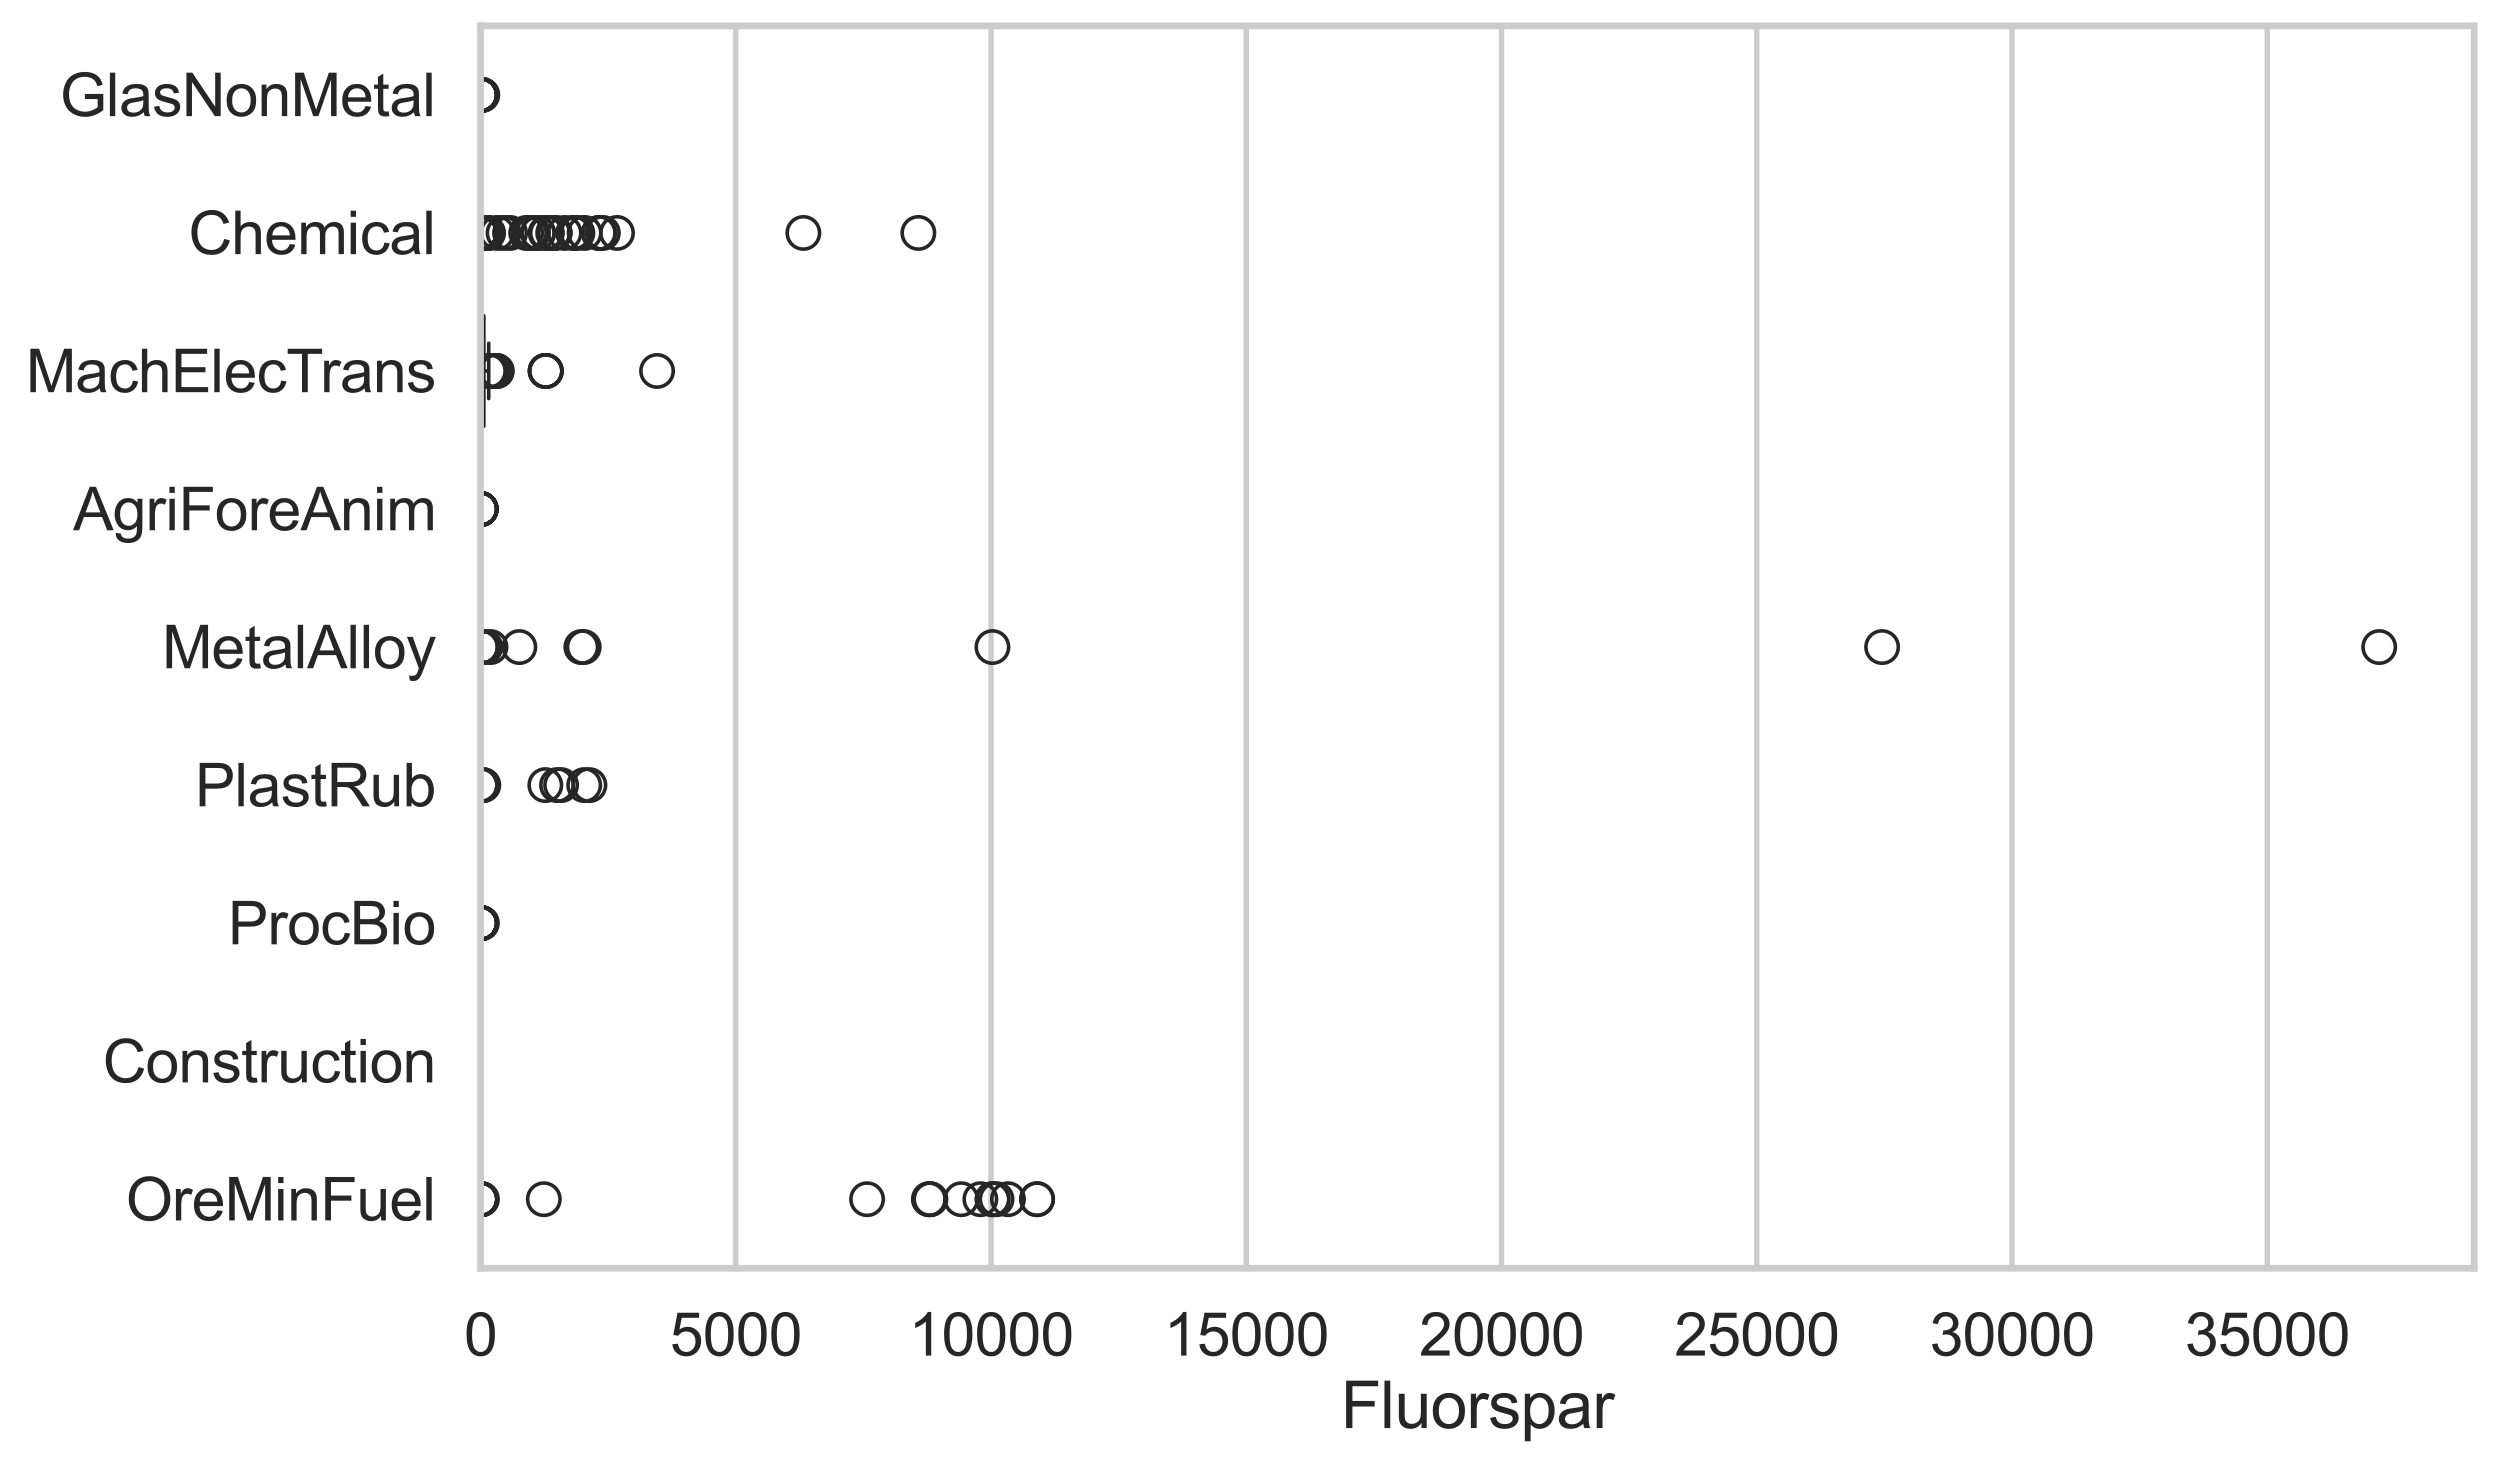 <?xml version="1.0" encoding="utf-8" standalone="no"?>
<!DOCTYPE svg PUBLIC "-//W3C//DTD SVG 1.1//EN"
  "http://www.w3.org/Graphics/SVG/1.1/DTD/svg11.dtd">
<svg xmlns:xlink="http://www.w3.org/1999/xlink" width="695.577pt" height="408.111pt" viewBox="0 0 695.577 408.111" xmlns="http://www.w3.org/2000/svg" version="1.1">
 <defs>
  <style type="text/css">*{stroke-linejoin: round; stroke-linecap: butt}</style>
 </defs>
 <g id="figure_1">
  <g id="patch_1">
   <path d="M 0 408.111 
L 695.577 408.111 
L 695.577 0 
L 0 0 
z
" style="fill: #ffffff"/>
  </g>
  <g id="axes_1">
   <g id="patch_2">
    <path d="M 133.697 352.86 
L 688.377 352.86 
L 688.377 7.2 
L 133.697 7.2 
z
" style="fill: #ffffff"/>
   </g>
   <g id="matplotlib.axis_1">
    <g id="xtick_1">
     <g id="line2d_1">
      <path d="M 133.697 352.86 
L 133.697 7.2 
" clip-path="url(#p8097089682)" style="fill: none; stroke: #cccccc; stroke-width: 1.5; stroke-linecap: round"/>
     </g>
     <g id="text_1">
      <!-- 0 -->
      <g style="fill: #262626" transform="translate(129.109 377.17) scale(0.165 -0.165)">
       <defs>
        <path id="ArialMT-30" d="M 266 2259 
Q 266 3072 433 3567 
Q 600 4063 929 4331 
Q 1259 4600 1759 4600 
Q 2128 4600 2406 4451 
Q 2684 4303 2865 4023 
Q 3047 3744 3150 3342 
Q 3253 2941 3253 2259 
Q 3253 1453 3087 958 
Q 2922 463 2592 192 
Q 2263 -78 1759 -78 
Q 1097 -78 719 397 
Q 266 969 266 2259 
z
M 844 2259 
Q 844 1131 1108 757 
Q 1372 384 1759 384 
Q 2147 384 2411 759 
Q 2675 1134 2675 2259 
Q 2675 3391 2411 3762 
Q 2147 4134 1753 4134 
Q 1366 4134 1134 3806 
Q 844 3388 844 2259 
z
" transform="scale(0.016)"/>
       </defs>
       <use xlink:href="#ArialMT-30"/>
      </g>
     </g>
    </g>
    <g id="xtick_2">
     <g id="line2d_2">
      <path d="M 204.716 352.86 
L 204.716 7.2 
" clip-path="url(#p8097089682)" style="fill: none; stroke: #cccccc; stroke-width: 1.5; stroke-linecap: round"/>
     </g>
     <g id="text_2">
      <!-- 5000 -->
      <g style="fill: #262626" transform="translate(186.365 377.17) scale(0.165 -0.165)">
       <defs>
        <path id="ArialMT-35" d="M 266 1200 
L 856 1250 
Q 922 819 1161 601 
Q 1400 384 1738 384 
Q 2144 384 2425 690 
Q 2706 997 2706 1503 
Q 2706 1984 2436 2262 
Q 2166 2541 1728 2541 
Q 1456 2541 1237 2417 
Q 1019 2294 894 2097 
L 366 2166 
L 809 4519 
L 3088 4519 
L 3088 3981 
L 1259 3981 
L 1013 2750 
Q 1425 3038 1878 3038 
Q 2478 3038 2890 2622 
Q 3303 2206 3303 1553 
Q 3303 931 2941 478 
Q 2500 -78 1738 -78 
Q 1113 -78 717 272 
Q 322 622 266 1200 
z
" transform="scale(0.016)"/>
       </defs>
       <use xlink:href="#ArialMT-35"/>
       <use xlink:href="#ArialMT-30" transform="translate(55.615 0)"/>
       <use xlink:href="#ArialMT-30" transform="translate(111.23 0)"/>
       <use xlink:href="#ArialMT-30" transform="translate(166.846 0)"/>
      </g>
     </g>
    </g>
    <g id="xtick_3">
     <g id="line2d_3">
      <path d="M 275.735 352.86 
L 275.735 7.2 
" clip-path="url(#p8097089682)" style="fill: none; stroke: #cccccc; stroke-width: 1.5; stroke-linecap: round"/>
     </g>
     <g id="text_3">
      <!-- 10000 -->
      <g style="fill: #262626" transform="translate(252.796 377.17) scale(0.165 -0.165)">
       <defs>
        <path id="ArialMT-31" d="M 2384 0 
L 1822 0 
L 1822 3584 
Q 1619 3391 1289 3197 
Q 959 3003 697 2906 
L 697 3450 
Q 1169 3672 1522 3987 
Q 1875 4303 2022 4600 
L 2384 4600 
L 2384 0 
z
" transform="scale(0.016)"/>
       </defs>
       <use xlink:href="#ArialMT-31"/>
       <use xlink:href="#ArialMT-30" transform="translate(55.615 0)"/>
       <use xlink:href="#ArialMT-30" transform="translate(111.23 0)"/>
       <use xlink:href="#ArialMT-30" transform="translate(166.846 0)"/>
       <use xlink:href="#ArialMT-30" transform="translate(222.461 0)"/>
      </g>
     </g>
    </g>
    <g id="xtick_4">
     <g id="line2d_4">
      <path d="M 346.753 352.86 
L 346.753 7.2 
" clip-path="url(#p8097089682)" style="fill: none; stroke: #cccccc; stroke-width: 1.5; stroke-linecap: round"/>
     </g>
     <g id="text_4">
      <!-- 15000 -->
      <g style="fill: #262626" transform="translate(323.814 377.17) scale(0.165 -0.165)">
       <use xlink:href="#ArialMT-31"/>
       <use xlink:href="#ArialMT-35" transform="translate(55.615 0)"/>
       <use xlink:href="#ArialMT-30" transform="translate(111.23 0)"/>
       <use xlink:href="#ArialMT-30" transform="translate(166.846 0)"/>
       <use xlink:href="#ArialMT-30" transform="translate(222.461 0)"/>
      </g>
     </g>
    </g>
    <g id="xtick_5">
     <g id="line2d_5">
      <path d="M 417.772 352.86 
L 417.772 7.2 
" clip-path="url(#p8097089682)" style="fill: none; stroke: #cccccc; stroke-width: 1.5; stroke-linecap: round"/>
     </g>
     <g id="text_5">
      <!-- 20000 -->
      <g style="fill: #262626" transform="translate(394.833 377.17) scale(0.165 -0.165)">
       <defs>
        <path id="ArialMT-32" d="M 3222 541 
L 3222 0 
L 194 0 
Q 188 203 259 391 
Q 375 700 629 1000 
Q 884 1300 1366 1694 
Q 2113 2306 2375 2664 
Q 2638 3022 2638 3341 
Q 2638 3675 2398 3904 
Q 2159 4134 1775 4134 
Q 1369 4134 1125 3890 
Q 881 3647 878 3216 
L 300 3275 
Q 359 3922 746 4261 
Q 1134 4600 1788 4600 
Q 2447 4600 2831 4234 
Q 3216 3869 3216 3328 
Q 3216 3053 3103 2787 
Q 2991 2522 2730 2228 
Q 2469 1934 1863 1422 
Q 1356 997 1212 845 
Q 1069 694 975 541 
L 3222 541 
z
" transform="scale(0.016)"/>
       </defs>
       <use xlink:href="#ArialMT-32"/>
       <use xlink:href="#ArialMT-30" transform="translate(55.615 0)"/>
       <use xlink:href="#ArialMT-30" transform="translate(111.23 0)"/>
       <use xlink:href="#ArialMT-30" transform="translate(166.846 0)"/>
       <use xlink:href="#ArialMT-30" transform="translate(222.461 0)"/>
      </g>
     </g>
    </g>
    <g id="xtick_6">
     <g id="line2d_6">
      <path d="M 488.791 352.86 
L 488.791 7.2 
" clip-path="url(#p8097089682)" style="fill: none; stroke: #cccccc; stroke-width: 1.5; stroke-linecap: round"/>
     </g>
     <g id="text_6">
      <!-- 25000 -->
      <g style="fill: #262626" transform="translate(465.852 377.17) scale(0.165 -0.165)">
       <use xlink:href="#ArialMT-32"/>
       <use xlink:href="#ArialMT-35" transform="translate(55.615 0)"/>
       <use xlink:href="#ArialMT-30" transform="translate(111.23 0)"/>
       <use xlink:href="#ArialMT-30" transform="translate(166.846 0)"/>
       <use xlink:href="#ArialMT-30" transform="translate(222.461 0)"/>
      </g>
     </g>
    </g>
    <g id="xtick_7">
     <g id="line2d_7">
      <path d="M 559.81 352.86 
L 559.81 7.2 
" clip-path="url(#p8097089682)" style="fill: none; stroke: #cccccc; stroke-width: 1.5; stroke-linecap: round"/>
     </g>
     <g id="text_7">
      <!-- 30000 -->
      <g style="fill: #262626" transform="translate(536.871 377.17) scale(0.165 -0.165)">
       <defs>
        <path id="ArialMT-33" d="M 269 1209 
L 831 1284 
Q 928 806 1161 595 
Q 1394 384 1728 384 
Q 2125 384 2398 659 
Q 2672 934 2672 1341 
Q 2672 1728 2419 1979 
Q 2166 2231 1775 2231 
Q 1616 2231 1378 2169 
L 1441 2663 
Q 1497 2656 1531 2656 
Q 1891 2656 2178 2843 
Q 2466 3031 2466 3422 
Q 2466 3731 2256 3934 
Q 2047 4138 1716 4138 
Q 1388 4138 1169 3931 
Q 950 3725 888 3313 
L 325 3413 
Q 428 3978 793 4289 
Q 1159 4600 1703 4600 
Q 2078 4600 2393 4439 
Q 2709 4278 2876 4000 
Q 3044 3722 3044 3409 
Q 3044 3113 2884 2869 
Q 2725 2625 2413 2481 
Q 2819 2388 3044 2092 
Q 3269 1797 3269 1353 
Q 3269 753 2831 336 
Q 2394 -81 1725 -81 
Q 1122 -81 723 278 
Q 325 638 269 1209 
z
" transform="scale(0.016)"/>
       </defs>
       <use xlink:href="#ArialMT-33"/>
       <use xlink:href="#ArialMT-30" transform="translate(55.615 0)"/>
       <use xlink:href="#ArialMT-30" transform="translate(111.23 0)"/>
       <use xlink:href="#ArialMT-30" transform="translate(166.846 0)"/>
       <use xlink:href="#ArialMT-30" transform="translate(222.461 0)"/>
      </g>
     </g>
    </g>
    <g id="xtick_8">
     <g id="line2d_8">
      <path d="M 630.829 352.86 
L 630.829 7.2 
" clip-path="url(#p8097089682)" style="fill: none; stroke: #cccccc; stroke-width: 1.5; stroke-linecap: round"/>
     </g>
     <g id="text_8">
      <!-- 35000 -->
      <g style="fill: #262626" transform="translate(607.89 377.17) scale(0.165 -0.165)">
       <use xlink:href="#ArialMT-33"/>
       <use xlink:href="#ArialMT-35" transform="translate(55.615 0)"/>
       <use xlink:href="#ArialMT-30" transform="translate(111.23 0)"/>
       <use xlink:href="#ArialMT-30" transform="translate(166.846 0)"/>
       <use xlink:href="#ArialMT-30" transform="translate(222.461 0)"/>
      </g>
     </g>
    </g>
    <g id="text_9">
     <!-- Fluorspar -->
     <g style="fill: #262626" transform="translate(373.027 397.334) scale(0.18 -0.18)">
      <defs>
       <path id="ArialMT-46" d="M 525 0 
L 525 4581 
L 3616 4581 
L 3616 4041 
L 1131 4041 
L 1131 2622 
L 3281 2622 
L 3281 2081 
L 1131 2081 
L 1131 0 
L 525 0 
z
" transform="scale(0.016)"/>
       <path id="ArialMT-6c" d="M 409 0 
L 409 4581 
L 972 4581 
L 972 0 
L 409 0 
z
" transform="scale(0.016)"/>
       <path id="ArialMT-75" d="M 2597 0 
L 2597 488 
Q 2209 -75 1544 -75 
Q 1250 -75 995 37 
Q 741 150 617 320 
Q 494 491 444 738 
Q 409 903 409 1263 
L 409 3319 
L 972 3319 
L 972 1478 
Q 972 1038 1006 884 
Q 1059 663 1231 536 
Q 1403 409 1656 409 
Q 1909 409 2131 539 
Q 2353 669 2445 892 
Q 2538 1116 2538 1541 
L 2538 3319 
L 3100 3319 
L 3100 0 
L 2597 0 
z
" transform="scale(0.016)"/>
       <path id="ArialMT-6f" d="M 213 1659 
Q 213 2581 725 3025 
Q 1153 3394 1769 3394 
Q 2453 3394 2887 2945 
Q 3322 2497 3322 1706 
Q 3322 1066 3130 698 
Q 2938 331 2570 128 
Q 2203 -75 1769 -75 
Q 1072 -75 642 372 
Q 213 819 213 1659 
z
M 791 1659 
Q 791 1022 1069 705 
Q 1347 388 1769 388 
Q 2188 388 2466 706 
Q 2744 1025 2744 1678 
Q 2744 2294 2464 2611 
Q 2184 2928 1769 2928 
Q 1347 2928 1069 2612 
Q 791 2297 791 1659 
z
" transform="scale(0.016)"/>
       <path id="ArialMT-72" d="M 416 0 
L 416 3319 
L 922 3319 
L 922 2816 
Q 1116 3169 1280 3281 
Q 1444 3394 1641 3394 
Q 1925 3394 2219 3213 
L 2025 2691 
Q 1819 2813 1613 2813 
Q 1428 2813 1281 2702 
Q 1134 2591 1072 2394 
Q 978 2094 978 1738 
L 978 0 
L 416 0 
z
" transform="scale(0.016)"/>
       <path id="ArialMT-73" d="M 197 991 
L 753 1078 
Q 800 744 1014 566 
Q 1228 388 1613 388 
Q 2000 388 2187 545 
Q 2375 703 2375 916 
Q 2375 1106 2209 1216 
Q 2094 1291 1634 1406 
Q 1016 1563 777 1677 
Q 538 1791 414 1992 
Q 291 2194 291 2438 
Q 291 2659 392 2848 
Q 494 3038 669 3163 
Q 800 3259 1026 3326 
Q 1253 3394 1513 3394 
Q 1903 3394 2198 3281 
Q 2494 3169 2634 2976 
Q 2775 2784 2828 2463 
L 2278 2388 
Q 2241 2644 2061 2787 
Q 1881 2931 1553 2931 
Q 1166 2931 1000 2803 
Q 834 2675 834 2503 
Q 834 2394 903 2306 
Q 972 2216 1119 2156 
Q 1203 2125 1616 2013 
Q 2213 1853 2448 1751 
Q 2684 1650 2818 1456 
Q 2953 1263 2953 975 
Q 2953 694 2789 445 
Q 2625 197 2315 61 
Q 2006 -75 1616 -75 
Q 969 -75 630 194 
Q 291 463 197 991 
z
" transform="scale(0.016)"/>
       <path id="ArialMT-70" d="M 422 -1272 
L 422 3319 
L 934 3319 
L 934 2888 
Q 1116 3141 1344 3267 
Q 1572 3394 1897 3394 
Q 2322 3394 2647 3175 
Q 2972 2956 3137 2557 
Q 3303 2159 3303 1684 
Q 3303 1175 3120 767 
Q 2938 359 2589 142 
Q 2241 -75 1856 -75 
Q 1575 -75 1351 44 
Q 1128 163 984 344 
L 984 -1272 
L 422 -1272 
z
M 931 1641 
Q 931 1000 1190 694 
Q 1450 388 1819 388 
Q 2194 388 2461 705 
Q 2728 1022 2728 1688 
Q 2728 2322 2467 2637 
Q 2206 2953 1844 2953 
Q 1484 2953 1207 2617 
Q 931 2281 931 1641 
z
" transform="scale(0.016)"/>
       <path id="ArialMT-61" d="M 2588 409 
Q 2275 144 1986 34 
Q 1697 -75 1366 -75 
Q 819 -75 525 192 
Q 231 459 231 875 
Q 231 1119 342 1320 
Q 453 1522 633 1644 
Q 813 1766 1038 1828 
Q 1203 1872 1538 1913 
Q 2219 1994 2541 2106 
Q 2544 2222 2544 2253 
Q 2544 2597 2384 2738 
Q 2169 2928 1744 2928 
Q 1347 2928 1158 2789 
Q 969 2650 878 2297 
L 328 2372 
Q 403 2725 575 2942 
Q 747 3159 1072 3276 
Q 1397 3394 1825 3394 
Q 2250 3394 2515 3294 
Q 2781 3194 2906 3042 
Q 3031 2891 3081 2659 
Q 3109 2516 3109 2141 
L 3109 1391 
Q 3109 606 3145 398 
Q 3181 191 3288 0 
L 2700 0 
Q 2613 175 2588 409 
z
M 2541 1666 
Q 2234 1541 1622 1453 
Q 1275 1403 1131 1340 
Q 988 1278 909 1158 
Q 831 1038 831 891 
Q 831 666 1001 516 
Q 1172 366 1500 366 
Q 1825 366 2078 508 
Q 2331 650 2450 897 
Q 2541 1088 2541 1459 
L 2541 1666 
z
" transform="scale(0.016)"/>
      </defs>
      <use xlink:href="#ArialMT-46"/>
      <use xlink:href="#ArialMT-6c" transform="translate(61.084 0)"/>
      <use xlink:href="#ArialMT-75" transform="translate(83.301 0)"/>
      <use xlink:href="#ArialMT-6f" transform="translate(138.916 0)"/>
      <use xlink:href="#ArialMT-72" transform="translate(194.531 0)"/>
      <use xlink:href="#ArialMT-73" transform="translate(227.832 0)"/>
      <use xlink:href="#ArialMT-70" transform="translate(277.832 0)"/>
      <use xlink:href="#ArialMT-61" transform="translate(333.447 0)"/>
      <use xlink:href="#ArialMT-72" transform="translate(389.062 0)"/>
     </g>
    </g>
   </g>
   <g id="matplotlib.axis_2">
    <g id="ytick_1">
     <g id="text_10">
      <!-- GlasNonMetal -->
      <g style="fill: #262626" transform="translate(16.659 32.309) scale(0.165 -0.165)">
       <defs>
        <path id="ArialMT-47" d="M 2638 1797 
L 2638 2334 
L 4578 2338 
L 4578 638 
Q 4131 281 3656 101 
Q 3181 -78 2681 -78 
Q 2006 -78 1454 211 
Q 903 500 622 1047 
Q 341 1594 341 2269 
Q 341 2938 620 3517 
Q 900 4097 1425 4378 
Q 1950 4659 2634 4659 
Q 3131 4659 3532 4498 
Q 3934 4338 4162 4050 
Q 4391 3763 4509 3300 
L 3963 3150 
Q 3859 3500 3706 3700 
Q 3553 3900 3268 4020 
Q 2984 4141 2638 4141 
Q 2222 4141 1919 4014 
Q 1616 3888 1430 3681 
Q 1244 3475 1141 3228 
Q 966 2803 966 2306 
Q 966 1694 1177 1281 
Q 1388 869 1791 669 
Q 2194 469 2647 469 
Q 3041 469 3416 620 
Q 3791 772 3984 944 
L 3984 1797 
L 2638 1797 
z
" transform="scale(0.016)"/>
        <path id="ArialMT-4e" d="M 488 0 
L 488 4581 
L 1109 4581 
L 3516 984 
L 3516 4581 
L 4097 4581 
L 4097 0 
L 3475 0 
L 1069 3600 
L 1069 0 
L 488 0 
z
" transform="scale(0.016)"/>
        <path id="ArialMT-6e" d="M 422 0 
L 422 3319 
L 928 3319 
L 928 2847 
Q 1294 3394 1984 3394 
Q 2284 3394 2536 3286 
Q 2788 3178 2913 3003 
Q 3038 2828 3088 2588 
Q 3119 2431 3119 2041 
L 3119 0 
L 2556 0 
L 2556 2019 
Q 2556 2363 2490 2533 
Q 2425 2703 2258 2804 
Q 2091 2906 1866 2906 
Q 1506 2906 1245 2678 
Q 984 2450 984 1813 
L 984 0 
L 422 0 
z
" transform="scale(0.016)"/>
        <path id="ArialMT-4d" d="M 475 0 
L 475 4581 
L 1388 4581 
L 2472 1338 
Q 2622 884 2691 659 
Q 2769 909 2934 1394 
L 4031 4581 
L 4847 4581 
L 4847 0 
L 4263 0 
L 4263 3834 
L 2931 0 
L 2384 0 
L 1059 3900 
L 1059 0 
L 475 0 
z
" transform="scale(0.016)"/>
        <path id="ArialMT-65" d="M 2694 1069 
L 3275 997 
Q 3138 488 2766 206 
Q 2394 -75 1816 -75 
Q 1088 -75 661 373 
Q 234 822 234 1631 
Q 234 2469 665 2931 
Q 1097 3394 1784 3394 
Q 2450 3394 2872 2941 
Q 3294 2488 3294 1666 
Q 3294 1616 3291 1516 
L 816 1516 
Q 847 969 1125 678 
Q 1403 388 1819 388 
Q 2128 388 2347 550 
Q 2566 713 2694 1069 
z
M 847 1978 
L 2700 1978 
Q 2663 2397 2488 2606 
Q 2219 2931 1791 2931 
Q 1403 2931 1139 2672 
Q 875 2413 847 1978 
z
" transform="scale(0.016)"/>
        <path id="ArialMT-74" d="M 1650 503 
L 1731 6 
Q 1494 -44 1306 -44 
Q 1000 -44 831 53 
Q 663 150 594 308 
Q 525 466 525 972 
L 525 2881 
L 113 2881 
L 113 3319 
L 525 3319 
L 525 4141 
L 1084 4478 
L 1084 3319 
L 1650 3319 
L 1650 2881 
L 1084 2881 
L 1084 941 
Q 1084 700 1114 631 
Q 1144 563 1211 522 
Q 1278 481 1403 481 
Q 1497 481 1650 503 
z
" transform="scale(0.016)"/>
       </defs>
       <use xlink:href="#ArialMT-47"/>
       <use xlink:href="#ArialMT-6c" transform="translate(77.783 0)"/>
       <use xlink:href="#ArialMT-61" transform="translate(100 0)"/>
       <use xlink:href="#ArialMT-73" transform="translate(155.615 0)"/>
       <use xlink:href="#ArialMT-4e" transform="translate(205.615 0)"/>
       <use xlink:href="#ArialMT-6f" transform="translate(277.832 0)"/>
       <use xlink:href="#ArialMT-6e" transform="translate(333.447 0)"/>
       <use xlink:href="#ArialMT-4d" transform="translate(389.062 0)"/>
       <use xlink:href="#ArialMT-65" transform="translate(472.363 0)"/>
       <use xlink:href="#ArialMT-74" transform="translate(527.979 0)"/>
       <use xlink:href="#ArialMT-61" transform="translate(555.762 0)"/>
       <use xlink:href="#ArialMT-6c" transform="translate(611.377 0)"/>
      </g>
     </g>
    </g>
    <g id="ytick_2">
     <g id="text_11">
      <!-- Chemical -->
      <g style="fill: #262626" transform="translate(52.428 70.715) scale(0.165 -0.165)">
       <defs>
        <path id="ArialMT-43" d="M 3763 1606 
L 4369 1453 
Q 4178 706 3683 314 
Q 3188 -78 2472 -78 
Q 1731 -78 1267 223 
Q 803 525 561 1097 
Q 319 1669 319 2325 
Q 319 3041 592 3573 
Q 866 4106 1370 4382 
Q 1875 4659 2481 4659 
Q 3169 4659 3637 4309 
Q 4106 3959 4291 3325 
L 3694 3184 
Q 3534 3684 3231 3912 
Q 2928 4141 2469 4141 
Q 1941 4141 1586 3887 
Q 1231 3634 1087 3207 
Q 944 2781 944 2328 
Q 944 1744 1114 1308 
Q 1284 872 1643 656 
Q 2003 441 2422 441 
Q 2931 441 3284 734 
Q 3638 1028 3763 1606 
z
" transform="scale(0.016)"/>
        <path id="ArialMT-68" d="M 422 0 
L 422 4581 
L 984 4581 
L 984 2938 
Q 1378 3394 1978 3394 
Q 2347 3394 2619 3248 
Q 2891 3103 3008 2847 
Q 3125 2591 3125 2103 
L 3125 0 
L 2563 0 
L 2563 2103 
Q 2563 2525 2380 2717 
Q 2197 2909 1863 2909 
Q 1613 2909 1392 2779 
Q 1172 2650 1078 2428 
Q 984 2206 984 1816 
L 984 0 
L 422 0 
z
" transform="scale(0.016)"/>
        <path id="ArialMT-6d" d="M 422 0 
L 422 3319 
L 925 3319 
L 925 2853 
Q 1081 3097 1340 3245 
Q 1600 3394 1931 3394 
Q 2300 3394 2536 3241 
Q 2772 3088 2869 2813 
Q 3263 3394 3894 3394 
Q 4388 3394 4653 3120 
Q 4919 2847 4919 2278 
L 4919 0 
L 4359 0 
L 4359 2091 
Q 4359 2428 4304 2576 
Q 4250 2725 4106 2815 
Q 3963 2906 3769 2906 
Q 3419 2906 3187 2673 
Q 2956 2441 2956 1928 
L 2956 0 
L 2394 0 
L 2394 2156 
Q 2394 2531 2256 2718 
Q 2119 2906 1806 2906 
Q 1569 2906 1367 2781 
Q 1166 2656 1075 2415 
Q 984 2175 984 1722 
L 984 0 
L 422 0 
z
" transform="scale(0.016)"/>
        <path id="ArialMT-69" d="M 425 3934 
L 425 4581 
L 988 4581 
L 988 3934 
L 425 3934 
z
M 425 0 
L 425 3319 
L 988 3319 
L 988 0 
L 425 0 
z
" transform="scale(0.016)"/>
        <path id="ArialMT-63" d="M 2588 1216 
L 3141 1144 
Q 3050 572 2676 248 
Q 2303 -75 1759 -75 
Q 1078 -75 664 370 
Q 250 816 250 1647 
Q 250 2184 428 2587 
Q 606 2991 970 3192 
Q 1334 3394 1763 3394 
Q 2303 3394 2647 3120 
Q 2991 2847 3088 2344 
L 2541 2259 
Q 2463 2594 2264 2762 
Q 2066 2931 1784 2931 
Q 1359 2931 1093 2626 
Q 828 2322 828 1663 
Q 828 994 1084 691 
Q 1341 388 1753 388 
Q 2084 388 2306 591 
Q 2528 794 2588 1216 
z
" transform="scale(0.016)"/>
       </defs>
       <use xlink:href="#ArialMT-43"/>
       <use xlink:href="#ArialMT-68" transform="translate(72.217 0)"/>
       <use xlink:href="#ArialMT-65" transform="translate(127.832 0)"/>
       <use xlink:href="#ArialMT-6d" transform="translate(183.447 0)"/>
       <use xlink:href="#ArialMT-69" transform="translate(266.748 0)"/>
       <use xlink:href="#ArialMT-63" transform="translate(288.965 0)"/>
       <use xlink:href="#ArialMT-61" transform="translate(338.965 0)"/>
       <use xlink:href="#ArialMT-6c" transform="translate(394.58 0)"/>
      </g>
     </g>
    </g>
    <g id="ytick_3">
     <g id="text_12">
      <!-- MachElecTrans -->
      <g style="fill: #262626" transform="translate(7.2 109.122) scale(0.165 -0.165)">
       <defs>
        <path id="ArialMT-45" d="M 506 0 
L 506 4581 
L 3819 4581 
L 3819 4041 
L 1113 4041 
L 1113 2638 
L 3647 2638 
L 3647 2100 
L 1113 2100 
L 1113 541 
L 3925 541 
L 3925 0 
L 506 0 
z
" transform="scale(0.016)"/>
        <path id="ArialMT-54" d="M 1659 0 
L 1659 4041 
L 150 4041 
L 150 4581 
L 3781 4581 
L 3781 4041 
L 2266 4041 
L 2266 0 
L 1659 0 
z
" transform="scale(0.016)"/>
       </defs>
       <use xlink:href="#ArialMT-4d"/>
       <use xlink:href="#ArialMT-61" transform="translate(83.301 0)"/>
       <use xlink:href="#ArialMT-63" transform="translate(138.916 0)"/>
       <use xlink:href="#ArialMT-68" transform="translate(188.916 0)"/>
       <use xlink:href="#ArialMT-45" transform="translate(244.531 0)"/>
       <use xlink:href="#ArialMT-6c" transform="translate(311.23 0)"/>
       <use xlink:href="#ArialMT-65" transform="translate(333.447 0)"/>
       <use xlink:href="#ArialMT-63" transform="translate(389.062 0)"/>
       <use xlink:href="#ArialMT-54" transform="translate(439.062 0)"/>
       <use xlink:href="#ArialMT-72" transform="translate(496.396 0)"/>
       <use xlink:href="#ArialMT-61" transform="translate(529.697 0)"/>
       <use xlink:href="#ArialMT-6e" transform="translate(585.312 0)"/>
       <use xlink:href="#ArialMT-73" transform="translate(640.928 0)"/>
      </g>
     </g>
    </g>
    <g id="ytick_4">
     <g id="text_13">
      <!-- AgriForeAnim -->
      <g style="fill: #262626" transform="translate(20.341 147.529) scale(0.165 -0.165)">
       <defs>
        <path id="ArialMT-41" d="M -9 0 
L 1750 4581 
L 2403 4581 
L 4278 0 
L 3588 0 
L 3053 1388 
L 1138 1388 
L 634 0 
L -9 0 
z
M 1313 1881 
L 2866 1881 
L 2388 3150 
Q 2169 3728 2063 4100 
Q 1975 3659 1816 3225 
L 1313 1881 
z
" transform="scale(0.016)"/>
        <path id="ArialMT-67" d="M 319 -275 
L 866 -356 
Q 900 -609 1056 -725 
Q 1266 -881 1628 -881 
Q 2019 -881 2231 -725 
Q 2444 -569 2519 -288 
Q 2563 -116 2559 434 
Q 2191 0 1641 0 
Q 956 0 581 494 
Q 206 988 206 1678 
Q 206 2153 378 2554 
Q 550 2956 876 3175 
Q 1203 3394 1644 3394 
Q 2231 3394 2613 2919 
L 2613 3319 
L 3131 3319 
L 3131 450 
Q 3131 -325 2973 -648 
Q 2816 -972 2473 -1159 
Q 2131 -1347 1631 -1347 
Q 1038 -1347 672 -1080 
Q 306 -813 319 -275 
z
M 784 1719 
Q 784 1066 1043 766 
Q 1303 466 1694 466 
Q 2081 466 2343 764 
Q 2606 1063 2606 1700 
Q 2606 2309 2336 2618 
Q 2066 2928 1684 2928 
Q 1309 2928 1046 2623 
Q 784 2319 784 1719 
z
" transform="scale(0.016)"/>
       </defs>
       <use xlink:href="#ArialMT-41"/>
       <use xlink:href="#ArialMT-67" transform="translate(66.699 0)"/>
       <use xlink:href="#ArialMT-72" transform="translate(122.314 0)"/>
       <use xlink:href="#ArialMT-69" transform="translate(155.615 0)"/>
       <use xlink:href="#ArialMT-46" transform="translate(177.832 0)"/>
       <use xlink:href="#ArialMT-6f" transform="translate(238.916 0)"/>
       <use xlink:href="#ArialMT-72" transform="translate(294.531 0)"/>
       <use xlink:href="#ArialMT-65" transform="translate(327.832 0)"/>
       <use xlink:href="#ArialMT-41" transform="translate(383.447 0)"/>
       <use xlink:href="#ArialMT-6e" transform="translate(450.146 0)"/>
       <use xlink:href="#ArialMT-69" transform="translate(505.762 0)"/>
       <use xlink:href="#ArialMT-6d" transform="translate(527.979 0)"/>
      </g>
     </g>
    </g>
    <g id="ytick_5">
     <g id="text_14">
      <!-- MetalAlloy -->
      <g style="fill: #262626" transform="translate(45.088 185.935) scale(0.165 -0.165)">
       <defs>
        <path id="ArialMT-79" d="M 397 -1278 
L 334 -750 
Q 519 -800 656 -800 
Q 844 -800 956 -737 
Q 1069 -675 1141 -563 
Q 1194 -478 1313 -144 
Q 1328 -97 1363 -6 
L 103 3319 
L 709 3319 
L 1400 1397 
Q 1534 1031 1641 628 
Q 1738 1016 1872 1384 
L 2581 3319 
L 3144 3319 
L 1881 -56 
Q 1678 -603 1566 -809 
Q 1416 -1088 1222 -1217 
Q 1028 -1347 759 -1347 
Q 597 -1347 397 -1278 
z
" transform="scale(0.016)"/>
       </defs>
       <use xlink:href="#ArialMT-4d"/>
       <use xlink:href="#ArialMT-65" transform="translate(83.301 0)"/>
       <use xlink:href="#ArialMT-74" transform="translate(138.916 0)"/>
       <use xlink:href="#ArialMT-61" transform="translate(166.699 0)"/>
       <use xlink:href="#ArialMT-6c" transform="translate(222.314 0)"/>
       <use xlink:href="#ArialMT-41" transform="translate(244.531 0)"/>
       <use xlink:href="#ArialMT-6c" transform="translate(311.23 0)"/>
       <use xlink:href="#ArialMT-6c" transform="translate(333.447 0)"/>
       <use xlink:href="#ArialMT-6f" transform="translate(355.664 0)"/>
       <use xlink:href="#ArialMT-79" transform="translate(411.279 0)"/>
      </g>
     </g>
    </g>
    <g id="ytick_6">
     <g id="text_15">
      <!-- PlastRub -->
      <g style="fill: #262626" transform="translate(54.248 224.342) scale(0.165 -0.165)">
       <defs>
        <path id="ArialMT-50" d="M 494 0 
L 494 4581 
L 2222 4581 
Q 2678 4581 2919 4538 
Q 3256 4481 3484 4323 
Q 3713 4166 3852 3881 
Q 3991 3597 3991 3256 
Q 3991 2672 3619 2267 
Q 3247 1863 2275 1863 
L 1100 1863 
L 1100 0 
L 494 0 
z
M 1100 2403 
L 2284 2403 
Q 2872 2403 3119 2622 
Q 3366 2841 3366 3238 
Q 3366 3525 3220 3729 
Q 3075 3934 2838 4000 
Q 2684 4041 2272 4041 
L 1100 4041 
L 1100 2403 
z
" transform="scale(0.016)"/>
        <path id="ArialMT-52" d="M 503 0 
L 503 4581 
L 2534 4581 
Q 3147 4581 3465 4457 
Q 3784 4334 3975 4021 
Q 4166 3709 4166 3331 
Q 4166 2844 3850 2509 
Q 3534 2175 2875 2084 
Q 3116 1969 3241 1856 
Q 3506 1613 3744 1247 
L 4541 0 
L 3778 0 
L 3172 953 
Q 2906 1366 2734 1584 
Q 2563 1803 2427 1890 
Q 2291 1978 2150 2013 
Q 2047 2034 1813 2034 
L 1109 2034 
L 1109 0 
L 503 0 
z
M 1109 2559 
L 2413 2559 
Q 2828 2559 3062 2645 
Q 3297 2731 3419 2920 
Q 3541 3109 3541 3331 
Q 3541 3656 3305 3865 
Q 3069 4075 2559 4075 
L 1109 4075 
L 1109 2559 
z
" transform="scale(0.016)"/>
        <path id="ArialMT-62" d="M 941 0 
L 419 0 
L 419 4581 
L 981 4581 
L 981 2947 
Q 1338 3394 1891 3394 
Q 2197 3394 2470 3270 
Q 2744 3147 2920 2923 
Q 3097 2700 3197 2384 
Q 3297 2069 3297 1709 
Q 3297 856 2875 390 
Q 2453 -75 1863 -75 
Q 1275 -75 941 416 
L 941 0 
z
M 934 1684 
Q 934 1088 1097 822 
Q 1363 388 1816 388 
Q 2184 388 2453 708 
Q 2722 1028 2722 1663 
Q 2722 2313 2464 2622 
Q 2206 2931 1841 2931 
Q 1472 2931 1203 2611 
Q 934 2291 934 1684 
z
" transform="scale(0.016)"/>
       </defs>
       <use xlink:href="#ArialMT-50"/>
       <use xlink:href="#ArialMT-6c" transform="translate(66.699 0)"/>
       <use xlink:href="#ArialMT-61" transform="translate(88.916 0)"/>
       <use xlink:href="#ArialMT-73" transform="translate(144.531 0)"/>
       <use xlink:href="#ArialMT-74" transform="translate(194.531 0)"/>
       <use xlink:href="#ArialMT-52" transform="translate(222.314 0)"/>
       <use xlink:href="#ArialMT-75" transform="translate(294.531 0)"/>
       <use xlink:href="#ArialMT-62" transform="translate(350.146 0)"/>
      </g>
     </g>
    </g>
    <g id="ytick_7">
     <g id="text_16">
      <!-- ProcBio -->
      <g style="fill: #262626" transform="translate(63.424 262.749) scale(0.165 -0.165)">
       <defs>
        <path id="ArialMT-42" d="M 469 0 
L 469 4581 
L 2188 4581 
Q 2713 4581 3030 4442 
Q 3347 4303 3526 4014 
Q 3706 3725 3706 3409 
Q 3706 3116 3547 2856 
Q 3388 2597 3066 2438 
Q 3481 2316 3704 2022 
Q 3928 1728 3928 1328 
Q 3928 1006 3792 729 
Q 3656 453 3456 303 
Q 3256 153 2954 76 
Q 2653 0 2216 0 
L 469 0 
z
M 1075 2656 
L 2066 2656 
Q 2469 2656 2644 2709 
Q 2875 2778 2992 2937 
Q 3109 3097 3109 3338 
Q 3109 3566 3000 3739 
Q 2891 3913 2687 3977 
Q 2484 4041 1991 4041 
L 1075 4041 
L 1075 2656 
z
M 1075 541 
L 2216 541 
Q 2509 541 2628 563 
Q 2838 600 2978 687 
Q 3119 775 3209 942 
Q 3300 1109 3300 1328 
Q 3300 1584 3169 1773 
Q 3038 1963 2805 2039 
Q 2572 2116 2134 2116 
L 1075 2116 
L 1075 541 
z
" transform="scale(0.016)"/>
       </defs>
       <use xlink:href="#ArialMT-50"/>
       <use xlink:href="#ArialMT-72" transform="translate(66.699 0)"/>
       <use xlink:href="#ArialMT-6f" transform="translate(100 0)"/>
       <use xlink:href="#ArialMT-63" transform="translate(155.615 0)"/>
       <use xlink:href="#ArialMT-42" transform="translate(205.615 0)"/>
       <use xlink:href="#ArialMT-69" transform="translate(272.314 0)"/>
       <use xlink:href="#ArialMT-6f" transform="translate(294.531 0)"/>
      </g>
     </g>
    </g>
    <g id="ytick_8">
     <g id="text_17">
      <!-- Construction -->
      <g style="fill: #262626" transform="translate(28.575 301.155) scale(0.165 -0.165)">
       <use xlink:href="#ArialMT-43"/>
       <use xlink:href="#ArialMT-6f" transform="translate(72.217 0)"/>
       <use xlink:href="#ArialMT-6e" transform="translate(127.832 0)"/>
       <use xlink:href="#ArialMT-73" transform="translate(183.447 0)"/>
       <use xlink:href="#ArialMT-74" transform="translate(233.447 0)"/>
       <use xlink:href="#ArialMT-72" transform="translate(261.23 0)"/>
       <use xlink:href="#ArialMT-75" transform="translate(294.531 0)"/>
       <use xlink:href="#ArialMT-63" transform="translate(350.146 0)"/>
       <use xlink:href="#ArialMT-74" transform="translate(400.146 0)"/>
       <use xlink:href="#ArialMT-69" transform="translate(427.93 0)"/>
       <use xlink:href="#ArialMT-6f" transform="translate(450.146 0)"/>
       <use xlink:href="#ArialMT-6e" transform="translate(505.762 0)"/>
      </g>
     </g>
    </g>
    <g id="ytick_9">
     <g id="text_18">
      <!-- OreMinFuel -->
      <g style="fill: #262626" transform="translate(35.013 339.562) scale(0.165 -0.165)">
       <defs>
        <path id="ArialMT-4f" d="M 309 2231 
Q 309 3372 921 4017 
Q 1534 4663 2503 4663 
Q 3138 4663 3647 4359 
Q 4156 4056 4423 3514 
Q 4691 2972 4691 2284 
Q 4691 1588 4409 1038 
Q 4128 488 3612 205 
Q 3097 -78 2500 -78 
Q 1853 -78 1343 234 
Q 834 547 571 1087 
Q 309 1628 309 2231 
z
M 934 2222 
Q 934 1394 1379 917 
Q 1825 441 2497 441 
Q 3181 441 3623 922 
Q 4066 1403 4066 2288 
Q 4066 2847 3877 3264 
Q 3688 3681 3323 3911 
Q 2959 4141 2506 4141 
Q 1863 4141 1398 3698 
Q 934 3256 934 2222 
z
" transform="scale(0.016)"/>
       </defs>
       <use xlink:href="#ArialMT-4f"/>
       <use xlink:href="#ArialMT-72" transform="translate(77.783 0)"/>
       <use xlink:href="#ArialMT-65" transform="translate(111.084 0)"/>
       <use xlink:href="#ArialMT-4d" transform="translate(166.699 0)"/>
       <use xlink:href="#ArialMT-69" transform="translate(250 0)"/>
       <use xlink:href="#ArialMT-6e" transform="translate(272.217 0)"/>
       <use xlink:href="#ArialMT-46" transform="translate(327.832 0)"/>
       <use xlink:href="#ArialMT-75" transform="translate(388.916 0)"/>
       <use xlink:href="#ArialMT-65" transform="translate(444.531 0)"/>
       <use xlink:href="#ArialMT-6c" transform="translate(500.146 0)"/>
      </g>
     </g>
    </g>
   </g>
   <g id="patch_3">
    <path d="M 133.697 11.041 
L 133.697 41.766 
L 133.698 41.766 
L 133.698 11.041 
L 133.697 11.041 
z
" clip-path="url(#p8097089682)" style="fill: #ca74db; stroke: #262626; stroke-linejoin: miter"/>
   </g>
   <g id="line2d_9">
    <path d="M 133.697 26.403 
L 133.697 26.403 
" clip-path="url(#p8097089682)" style="fill: none; stroke: #262626"/>
   </g>
   <g id="line2d_10">
    <path d="M 133.698 26.403 
L 133.699 26.403 
" clip-path="url(#p8097089682)" style="fill: none; stroke: #262626"/>
   </g>
   <g id="line2d_11">
    <path d="M 133.697 18.722 
L 133.697 34.085 
" clip-path="url(#p8097089682)" style="fill: none; stroke: #262626; stroke-linecap: round"/>
   </g>
   <g id="line2d_12">
    <path d="M 133.699 18.722 
L 133.699 34.085 
" clip-path="url(#p8097089682)" style="fill: none; stroke: #262626; stroke-linecap: round"/>
   </g>
   <g id="line2d_13">
    <defs>
     <path id="m077c1b8eb4" d="M 0 4.5 
C 1.193 4.5 2.338 4.026 3.182 3.182 
C 4.026 2.338 4.5 1.193 4.5 0 
C 4.5 -1.193 4.026 -2.338 3.182 -3.182 
C 2.338 -4.026 1.193 -4.5 0 -4.5 
C -1.193 -4.5 -2.338 -4.026 -3.182 -3.182 
C -4.026 -2.338 -4.5 -1.193 -4.5 0 
C -4.5 1.193 -4.026 2.338 -3.182 3.182 
C -2.338 4.026 -1.193 4.5 0 4.5 
z
" style="stroke: #262626"/>
    </defs>
    <g clip-path="url(#p8097089682)">
     <use xlink:href="#m077c1b8eb4" x="133.711" y="26.403" style="fill-opacity: 0; stroke: #262626"/>
     <use xlink:href="#m077c1b8eb4" x="133.763" y="26.403" style="fill-opacity: 0; stroke: #262626"/>
     <use xlink:href="#m077c1b8eb4" x="133.702" y="26.403" style="fill-opacity: 0; stroke: #262626"/>
     <use xlink:href="#m077c1b8eb4" x="133.7" y="26.403" style="fill-opacity: 0; stroke: #262626"/>
     <use xlink:href="#m077c1b8eb4" x="134.012" y="26.403" style="fill-opacity: 0; stroke: #262626"/>
     <use xlink:href="#m077c1b8eb4" x="133.7" y="26.403" style="fill-opacity: 0; stroke: #262626"/>
     <use xlink:href="#m077c1b8eb4" x="133.701" y="26.403" style="fill-opacity: 0; stroke: #262626"/>
     <use xlink:href="#m077c1b8eb4" x="133.701" y="26.403" style="fill-opacity: 0; stroke: #262626"/>
     <use xlink:href="#m077c1b8eb4" x="133.701" y="26.403" style="fill-opacity: 0; stroke: #262626"/>
     <use xlink:href="#m077c1b8eb4" x="133.701" y="26.403" style="fill-opacity: 0; stroke: #262626"/>
     <use xlink:href="#m077c1b8eb4" x="133.701" y="26.403" style="fill-opacity: 0; stroke: #262626"/>
     <use xlink:href="#m077c1b8eb4" x="133.7" y="26.403" style="fill-opacity: 0; stroke: #262626"/>
     <use xlink:href="#m077c1b8eb4" x="133.707" y="26.403" style="fill-opacity: 0; stroke: #262626"/>
     <use xlink:href="#m077c1b8eb4" x="133.703" y="26.403" style="fill-opacity: 0; stroke: #262626"/>
     <use xlink:href="#m077c1b8eb4" x="133.716" y="26.403" style="fill-opacity: 0; stroke: #262626"/>
     <use xlink:href="#m077c1b8eb4" x="133.727" y="26.403" style="fill-opacity: 0; stroke: #262626"/>
     <use xlink:href="#m077c1b8eb4" x="133.724" y="26.403" style="fill-opacity: 0; stroke: #262626"/>
     <use xlink:href="#m077c1b8eb4" x="133.727" y="26.403" style="fill-opacity: 0; stroke: #262626"/>
     <use xlink:href="#m077c1b8eb4" x="133.701" y="26.403" style="fill-opacity: 0; stroke: #262626"/>
     <use xlink:href="#m077c1b8eb4" x="134.196" y="26.403" style="fill-opacity: 0; stroke: #262626"/>
     <use xlink:href="#m077c1b8eb4" x="133.727" y="26.403" style="fill-opacity: 0; stroke: #262626"/>
     <use xlink:href="#m077c1b8eb4" x="133.703" y="26.403" style="fill-opacity: 0; stroke: #262626"/>
    </g>
   </g>
   <g id="patch_4">
    <path d="M 133.7 49.447 
L 133.7 80.173 
L 133.714 80.173 
L 133.714 49.447 
L 133.7 49.447 
z
" clip-path="url(#p8097089682)" style="fill: #5ca236; stroke: #262626; stroke-linejoin: miter"/>
   </g>
   <g id="line2d_14">
    <path d="M 133.7 64.81 
L 133.697 64.81 
" clip-path="url(#p8097089682)" style="fill: none; stroke: #262626"/>
   </g>
   <g id="line2d_15">
    <path d="M 133.714 64.81 
L 133.735 64.81 
" clip-path="url(#p8097089682)" style="fill: none; stroke: #262626"/>
   </g>
   <g id="line2d_16">
    <path d="M 133.697 57.129 
L 133.697 72.491 
" clip-path="url(#p8097089682)" style="fill: none; stroke: #262626; stroke-linecap: round"/>
   </g>
   <g id="line2d_17">
    <path d="M 133.735 57.129 
L 133.735 72.491 
" clip-path="url(#p8097089682)" style="fill: none; stroke: #262626; stroke-linecap: round"/>
   </g>
   <g id="line2d_18">
    <g clip-path="url(#p8097089682)">
     <use xlink:href="#m077c1b8eb4" x="133.739" y="64.81" style="fill-opacity: 0; stroke: #262626"/>
     <use xlink:href="#m077c1b8eb4" x="135.336" y="64.81" style="fill-opacity: 0; stroke: #262626"/>
     <use xlink:href="#m077c1b8eb4" x="133.766" y="64.81" style="fill-opacity: 0; stroke: #262626"/>
     <use xlink:href="#m077c1b8eb4" x="134.621" y="64.81" style="fill-opacity: 0; stroke: #262626"/>
     <use xlink:href="#m077c1b8eb4" x="133.784" y="64.81" style="fill-opacity: 0; stroke: #262626"/>
     <use xlink:href="#m077c1b8eb4" x="133.814" y="64.81" style="fill-opacity: 0; stroke: #262626"/>
     <use xlink:href="#m077c1b8eb4" x="154.323" y="64.81" style="fill-opacity: 0; stroke: #262626"/>
     <use xlink:href="#m077c1b8eb4" x="133.737" y="64.81" style="fill-opacity: 0; stroke: #262626"/>
     <use xlink:href="#m077c1b8eb4" x="133.766" y="64.81" style="fill-opacity: 0; stroke: #262626"/>
     <use xlink:href="#m077c1b8eb4" x="133.887" y="64.81" style="fill-opacity: 0; stroke: #262626"/>
     <use xlink:href="#m077c1b8eb4" x="166.713" y="64.81" style="fill-opacity: 0; stroke: #262626"/>
     <use xlink:href="#m077c1b8eb4" x="146.411" y="64.81" style="fill-opacity: 0; stroke: #262626"/>
     <use xlink:href="#m077c1b8eb4" x="134.651" y="64.81" style="fill-opacity: 0; stroke: #262626"/>
     <use xlink:href="#m077c1b8eb4" x="134.295" y="64.81" style="fill-opacity: 0; stroke: #262626"/>
     <use xlink:href="#m077c1b8eb4" x="135.468" y="64.81" style="fill-opacity: 0; stroke: #262626"/>
     <use xlink:href="#m077c1b8eb4" x="134.091" y="64.81" style="fill-opacity: 0; stroke: #262626"/>
     <use xlink:href="#m077c1b8eb4" x="133.788" y="64.81" style="fill-opacity: 0; stroke: #262626"/>
     <use xlink:href="#m077c1b8eb4" x="133.736" y="64.81" style="fill-opacity: 0; stroke: #262626"/>
     <use xlink:href="#m077c1b8eb4" x="133.735" y="64.81" style="fill-opacity: 0; stroke: #262626"/>
     <use xlink:href="#m077c1b8eb4" x="133.789" y="64.81" style="fill-opacity: 0; stroke: #262626"/>
     <use xlink:href="#m077c1b8eb4" x="134.354" y="64.81" style="fill-opacity: 0; stroke: #262626"/>
     <use xlink:href="#m077c1b8eb4" x="135.409" y="64.81" style="fill-opacity: 0; stroke: #262626"/>
     <use xlink:href="#m077c1b8eb4" x="134.36" y="64.81" style="fill-opacity: 0; stroke: #262626"/>
     <use xlink:href="#m077c1b8eb4" x="133.912" y="64.81" style="fill-opacity: 0; stroke: #262626"/>
     <use xlink:href="#m077c1b8eb4" x="134.354" y="64.81" style="fill-opacity: 0; stroke: #262626"/>
     <use xlink:href="#m077c1b8eb4" x="133.735" y="64.81" style="fill-opacity: 0; stroke: #262626"/>
     <use xlink:href="#m077c1b8eb4" x="160.645" y="64.81" style="fill-opacity: 0; stroke: #262626"/>
     <use xlink:href="#m077c1b8eb4" x="133.74" y="64.81" style="fill-opacity: 0; stroke: #262626"/>
     <use xlink:href="#m077c1b8eb4" x="151.806" y="64.81" style="fill-opacity: 0; stroke: #262626"/>
     <use xlink:href="#m077c1b8eb4" x="133.774" y="64.81" style="fill-opacity: 0; stroke: #262626"/>
     <use xlink:href="#m077c1b8eb4" x="133.779" y="64.81" style="fill-opacity: 0; stroke: #262626"/>
     <use xlink:href="#m077c1b8eb4" x="133.987" y="64.81" style="fill-opacity: 0; stroke: #262626"/>
     <use xlink:href="#m077c1b8eb4" x="133.829" y="64.81" style="fill-opacity: 0; stroke: #262626"/>
     <use xlink:href="#m077c1b8eb4" x="159.877" y="64.81" style="fill-opacity: 0; stroke: #262626"/>
     <use xlink:href="#m077c1b8eb4" x="157.085" y="64.81" style="fill-opacity: 0; stroke: #262626"/>
     <use xlink:href="#m077c1b8eb4" x="133.757" y="64.81" style="fill-opacity: 0; stroke: #262626"/>
     <use xlink:href="#m077c1b8eb4" x="133.752" y="64.81" style="fill-opacity: 0; stroke: #262626"/>
     <use xlink:href="#m077c1b8eb4" x="135.807" y="64.81" style="fill-opacity: 0; stroke: #262626"/>
     <use xlink:href="#m077c1b8eb4" x="134.089" y="64.81" style="fill-opacity: 0; stroke: #262626"/>
     <use xlink:href="#m077c1b8eb4" x="134.034" y="64.81" style="fill-opacity: 0; stroke: #262626"/>
     <use xlink:href="#m077c1b8eb4" x="133.768" y="64.81" style="fill-opacity: 0; stroke: #262626"/>
     <use xlink:href="#m077c1b8eb4" x="134.022" y="64.81" style="fill-opacity: 0; stroke: #262626"/>
     <use xlink:href="#m077c1b8eb4" x="138.343" y="64.81" style="fill-opacity: 0; stroke: #262626"/>
     <use xlink:href="#m077c1b8eb4" x="133.756" y="64.81" style="fill-opacity: 0; stroke: #262626"/>
     <use xlink:href="#m077c1b8eb4" x="133.761" y="64.81" style="fill-opacity: 0; stroke: #262626"/>
     <use xlink:href="#m077c1b8eb4" x="135.233" y="64.81" style="fill-opacity: 0; stroke: #262626"/>
     <use xlink:href="#m077c1b8eb4" x="133.737" y="64.81" style="fill-opacity: 0; stroke: #262626"/>
     <use xlink:href="#m077c1b8eb4" x="133.785" y="64.81" style="fill-opacity: 0; stroke: #262626"/>
     <use xlink:href="#m077c1b8eb4" x="134.207" y="64.81" style="fill-opacity: 0; stroke: #262626"/>
     <use xlink:href="#m077c1b8eb4" x="133.74" y="64.81" style="fill-opacity: 0; stroke: #262626"/>
     <use xlink:href="#m077c1b8eb4" x="133.74" y="64.81" style="fill-opacity: 0; stroke: #262626"/>
     <use xlink:href="#m077c1b8eb4" x="134.354" y="64.81" style="fill-opacity: 0; stroke: #262626"/>
     <use xlink:href="#m077c1b8eb4" x="133.777" y="64.81" style="fill-opacity: 0; stroke: #262626"/>
     <use xlink:href="#m077c1b8eb4" x="133.981" y="64.81" style="fill-opacity: 0; stroke: #262626"/>
     <use xlink:href="#m077c1b8eb4" x="135.424" y="64.81" style="fill-opacity: 0; stroke: #262626"/>
     <use xlink:href="#m077c1b8eb4" x="133.752" y="64.81" style="fill-opacity: 0; stroke: #262626"/>
     <use xlink:href="#m077c1b8eb4" x="133.823" y="64.81" style="fill-opacity: 0; stroke: #262626"/>
     <use xlink:href="#m077c1b8eb4" x="255.52" y="64.81" style="fill-opacity: 0; stroke: #262626"/>
     <use xlink:href="#m077c1b8eb4" x="152.167" y="64.81" style="fill-opacity: 0; stroke: #262626"/>
     <use xlink:href="#m077c1b8eb4" x="171.669" y="64.81" style="fill-opacity: 0; stroke: #262626"/>
     <use xlink:href="#m077c1b8eb4" x="133.782" y="64.81" style="fill-opacity: 0; stroke: #262626"/>
     <use xlink:href="#m077c1b8eb4" x="133.913" y="64.81" style="fill-opacity: 0; stroke: #262626"/>
     <use xlink:href="#m077c1b8eb4" x="133.737" y="64.81" style="fill-opacity: 0; stroke: #262626"/>
     <use xlink:href="#m077c1b8eb4" x="134.962" y="64.81" style="fill-opacity: 0; stroke: #262626"/>
     <use xlink:href="#m077c1b8eb4" x="133.768" y="64.81" style="fill-opacity: 0; stroke: #262626"/>
     <use xlink:href="#m077c1b8eb4" x="147.435" y="64.81" style="fill-opacity: 0; stroke: #262626"/>
     <use xlink:href="#m077c1b8eb4" x="133.74" y="64.81" style="fill-opacity: 0; stroke: #262626"/>
     <use xlink:href="#m077c1b8eb4" x="133.79" y="64.81" style="fill-opacity: 0; stroke: #262626"/>
     <use xlink:href="#m077c1b8eb4" x="133.993" y="64.81" style="fill-opacity: 0; stroke: #262626"/>
     <use xlink:href="#m077c1b8eb4" x="133.738" y="64.81" style="fill-opacity: 0; stroke: #262626"/>
     <use xlink:href="#m077c1b8eb4" x="135.15" y="64.81" style="fill-opacity: 0; stroke: #262626"/>
     <use xlink:href="#m077c1b8eb4" x="134.354" y="64.81" style="fill-opacity: 0; stroke: #262626"/>
     <use xlink:href="#m077c1b8eb4" x="140.102" y="64.81" style="fill-opacity: 0; stroke: #262626"/>
     <use xlink:href="#m077c1b8eb4" x="133.735" y="64.81" style="fill-opacity: 0; stroke: #262626"/>
     <use xlink:href="#m077c1b8eb4" x="154.322" y="64.81" style="fill-opacity: 0; stroke: #262626"/>
     <use xlink:href="#m077c1b8eb4" x="149.751" y="64.81" style="fill-opacity: 0; stroke: #262626"/>
     <use xlink:href="#m077c1b8eb4" x="133.775" y="64.81" style="fill-opacity: 0; stroke: #262626"/>
     <use xlink:href="#m077c1b8eb4" x="133.745" y="64.81" style="fill-opacity: 0; stroke: #262626"/>
     <use xlink:href="#m077c1b8eb4" x="134.983" y="64.81" style="fill-opacity: 0; stroke: #262626"/>
     <use xlink:href="#m077c1b8eb4" x="148.276" y="64.81" style="fill-opacity: 0; stroke: #262626"/>
     <use xlink:href="#m077c1b8eb4" x="166.595" y="64.81" style="fill-opacity: 0; stroke: #262626"/>
     <use xlink:href="#m077c1b8eb4" x="133.862" y="64.81" style="fill-opacity: 0; stroke: #262626"/>
     <use xlink:href="#m077c1b8eb4" x="134.993" y="64.81" style="fill-opacity: 0; stroke: #262626"/>
     <use xlink:href="#m077c1b8eb4" x="133.753" y="64.81" style="fill-opacity: 0; stroke: #262626"/>
     <use xlink:href="#m077c1b8eb4" x="162.654" y="64.81" style="fill-opacity: 0; stroke: #262626"/>
     <use xlink:href="#m077c1b8eb4" x="167.727" y="64.81" style="fill-opacity: 0; stroke: #262626"/>
     <use xlink:href="#m077c1b8eb4" x="134.063" y="64.81" style="fill-opacity: 0; stroke: #262626"/>
     <use xlink:href="#m077c1b8eb4" x="133.749" y="64.81" style="fill-opacity: 0; stroke: #262626"/>
     <use xlink:href="#m077c1b8eb4" x="133.76" y="64.81" style="fill-opacity: 0; stroke: #262626"/>
     <use xlink:href="#m077c1b8eb4" x="141.92" y="64.81" style="fill-opacity: 0; stroke: #262626"/>
     <use xlink:href="#m077c1b8eb4" x="133.745" y="64.81" style="fill-opacity: 0; stroke: #262626"/>
     <use xlink:href="#m077c1b8eb4" x="223.522" y="64.81" style="fill-opacity: 0; stroke: #262626"/>
     <use xlink:href="#m077c1b8eb4" x="134.548" y="64.81" style="fill-opacity: 0; stroke: #262626"/>
     <use xlink:href="#m077c1b8eb4" x="133.741" y="64.81" style="fill-opacity: 0; stroke: #262626"/>
     <use xlink:href="#m077c1b8eb4" x="149.629" y="64.81" style="fill-opacity: 0; stroke: #262626"/>
     <use xlink:href="#m077c1b8eb4" x="134.039" y="64.81" style="fill-opacity: 0; stroke: #262626"/>
     <use xlink:href="#m077c1b8eb4" x="133.745" y="64.81" style="fill-opacity: 0; stroke: #262626"/>
     <use xlink:href="#m077c1b8eb4" x="133.742" y="64.81" style="fill-opacity: 0; stroke: #262626"/>
     <use xlink:href="#m077c1b8eb4" x="159.484" y="64.81" style="fill-opacity: 0; stroke: #262626"/>
     <use xlink:href="#m077c1b8eb4" x="133.799" y="64.81" style="fill-opacity: 0; stroke: #262626"/>
     <use xlink:href="#m077c1b8eb4" x="153.922" y="64.81" style="fill-opacity: 0; stroke: #262626"/>
     <use xlink:href="#m077c1b8eb4" x="133.989" y="64.81" style="fill-opacity: 0; stroke: #262626"/>
    </g>
   </g>
   <g id="patch_5">
    <path d="M 133.717 87.854 
L 133.717 118.579 
L 134.625 118.579 
L 134.625 87.854 
L 133.717 87.854 
z
" clip-path="url(#p8097089682)" style="fill: #68afd7; stroke: #262626; stroke-linejoin: miter"/>
   </g>
   <g id="line2d_19">
    <path d="M 133.717 103.217 
L 133.698 103.217 
" clip-path="url(#p8097089682)" style="fill: none; stroke: #262626"/>
   </g>
   <g id="line2d_20">
    <path d="M 134.625 103.217 
L 135.976 103.217 
" clip-path="url(#p8097089682)" style="fill: none; stroke: #262626"/>
   </g>
   <g id="line2d_21">
    <path d="M 133.698 95.535 
L 133.698 110.898 
" clip-path="url(#p8097089682)" style="fill: none; stroke: #262626; stroke-linecap: round"/>
   </g>
   <g id="line2d_22">
    <path d="M 135.976 95.535 
L 135.976 110.898 
" clip-path="url(#p8097089682)" style="fill: none; stroke: #262626; stroke-linecap: round"/>
   </g>
   <g id="line2d_23">
    <g clip-path="url(#p8097089682)">
     <use xlink:href="#m077c1b8eb4" x="138.192" y="103.217" style="fill-opacity: 0; stroke: #262626"/>
     <use xlink:href="#m077c1b8eb4" x="136.249" y="103.217" style="fill-opacity: 0; stroke: #262626"/>
     <use xlink:href="#m077c1b8eb4" x="138.016" y="103.217" style="fill-opacity: 0; stroke: #262626"/>
     <use xlink:href="#m077c1b8eb4" x="137.157" y="103.217" style="fill-opacity: 0; stroke: #262626"/>
     <use xlink:href="#m077c1b8eb4" x="151.829" y="103.217" style="fill-opacity: 0; stroke: #262626"/>
     <use xlink:href="#m077c1b8eb4" x="182.816" y="103.217" style="fill-opacity: 0; stroke: #262626"/>
     <use xlink:href="#m077c1b8eb4" x="151.829" y="103.217" style="fill-opacity: 0; stroke: #262626"/>
     <use xlink:href="#m077c1b8eb4" x="138.163" y="103.217" style="fill-opacity: 0; stroke: #262626"/>
     <use xlink:href="#m077c1b8eb4" x="136.245" y="103.217" style="fill-opacity: 0; stroke: #262626"/>
     <use xlink:href="#m077c1b8eb4" x="136.526" y="103.217" style="fill-opacity: 0; stroke: #262626"/>
     <use xlink:href="#m077c1b8eb4" x="136.029" y="103.217" style="fill-opacity: 0; stroke: #262626"/>
     <use xlink:href="#m077c1b8eb4" x="151.79" y="103.217" style="fill-opacity: 0; stroke: #262626"/>
     <use xlink:href="#m077c1b8eb4" x="136.526" y="103.217" style="fill-opacity: 0; stroke: #262626"/>
     <use xlink:href="#m077c1b8eb4" x="151.904" y="103.217" style="fill-opacity: 0; stroke: #262626"/>
    </g>
   </g>
   <g id="patch_6">
    <path d="M 133.697 126.261 
L 133.697 156.986 
L 133.699 156.986 
L 133.699 126.261 
L 133.697 126.261 
z
" clip-path="url(#p8097089682)" style="fill: #daac58; stroke: #262626; stroke-linejoin: miter"/>
   </g>
   <g id="line2d_24">
    <path d="M 133.697 141.623 
L 133.697 141.623 
" clip-path="url(#p8097089682)" style="fill: none; stroke: #262626"/>
   </g>
   <g id="line2d_25">
    <path d="M 133.699 141.623 
L 133.701 141.623 
" clip-path="url(#p8097089682)" style="fill: none; stroke: #262626"/>
   </g>
   <g id="line2d_26">
    <path d="M 133.697 133.942 
L 133.697 149.305 
" clip-path="url(#p8097089682)" style="fill: none; stroke: #262626; stroke-linecap: round"/>
   </g>
   <g id="line2d_27">
    <path d="M 133.701 133.942 
L 133.701 149.305 
" clip-path="url(#p8097089682)" style="fill: none; stroke: #262626; stroke-linecap: round"/>
   </g>
   <g id="line2d_28">
    <g clip-path="url(#p8097089682)">
     <use xlink:href="#m077c1b8eb4" x="133.705" y="141.623" style="fill-opacity: 0; stroke: #262626"/>
     <use xlink:href="#m077c1b8eb4" x="133.702" y="141.623" style="fill-opacity: 0; stroke: #262626"/>
     <use xlink:href="#m077c1b8eb4" x="133.714" y="141.623" style="fill-opacity: 0; stroke: #262626"/>
     <use xlink:href="#m077c1b8eb4" x="133.707" y="141.623" style="fill-opacity: 0; stroke: #262626"/>
     <use xlink:href="#m077c1b8eb4" x="133.711" y="141.623" style="fill-opacity: 0; stroke: #262626"/>
     <use xlink:href="#m077c1b8eb4" x="133.712" y="141.623" style="fill-opacity: 0; stroke: #262626"/>
     <use xlink:href="#m077c1b8eb4" x="133.702" y="141.623" style="fill-opacity: 0; stroke: #262626"/>
     <use xlink:href="#m077c1b8eb4" x="133.733" y="141.623" style="fill-opacity: 0; stroke: #262626"/>
     <use xlink:href="#m077c1b8eb4" x="133.741" y="141.623" style="fill-opacity: 0; stroke: #262626"/>
     <use xlink:href="#m077c1b8eb4" x="133.711" y="141.623" style="fill-opacity: 0; stroke: #262626"/>
     <use xlink:href="#m077c1b8eb4" x="133.709" y="141.623" style="fill-opacity: 0; stroke: #262626"/>
     <use xlink:href="#m077c1b8eb4" x="133.716" y="141.623" style="fill-opacity: 0; stroke: #262626"/>
     <use xlink:href="#m077c1b8eb4" x="133.713" y="141.623" style="fill-opacity: 0; stroke: #262626"/>
     <use xlink:href="#m077c1b8eb4" x="133.702" y="141.623" style="fill-opacity: 0; stroke: #262626"/>
     <use xlink:href="#m077c1b8eb4" x="133.735" y="141.623" style="fill-opacity: 0; stroke: #262626"/>
     <use xlink:href="#m077c1b8eb4" x="133.702" y="141.623" style="fill-opacity: 0; stroke: #262626"/>
     <use xlink:href="#m077c1b8eb4" x="133.705" y="141.623" style="fill-opacity: 0; stroke: #262626"/>
     <use xlink:href="#m077c1b8eb4" x="133.733" y="141.623" style="fill-opacity: 0; stroke: #262626"/>
     <use xlink:href="#m077c1b8eb4" x="133.702" y="141.623" style="fill-opacity: 0; stroke: #262626"/>
    </g>
   </g>
   <g id="patch_7">
    <path d="M 133.699 164.667 
L 133.699 195.393 
L 133.75 195.393 
L 133.75 164.667 
L 133.699 164.667 
z
" clip-path="url(#p8097089682)" style="fill: #166c9c; stroke: #262626; stroke-linejoin: miter"/>
   </g>
   <g id="line2d_29">
    <path d="M 133.699 180.03 
L 133.697 180.03 
" clip-path="url(#p8097089682)" style="fill: none; stroke: #262626"/>
   </g>
   <g id="line2d_30">
    <path d="M 133.75 180.03 
L 133.802 180.03 
" clip-path="url(#p8097089682)" style="fill: none; stroke: #262626"/>
   </g>
   <g id="line2d_31">
    <path d="M 133.697 172.349 
L 133.697 187.711 
" clip-path="url(#p8097089682)" style="fill: none; stroke: #262626; stroke-linecap: round"/>
   </g>
   <g id="line2d_32">
    <path d="M 133.802 172.349 
L 133.802 187.711 
" clip-path="url(#p8097089682)" style="fill: none; stroke: #262626; stroke-linecap: round"/>
   </g>
   <g id="line2d_33">
    <g clip-path="url(#p8097089682)">
     <use xlink:href="#m077c1b8eb4" x="136.477" y="180.03" style="fill-opacity: 0; stroke: #262626"/>
     <use xlink:href="#m077c1b8eb4" x="134.224" y="180.03" style="fill-opacity: 0; stroke: #262626"/>
     <use xlink:href="#m077c1b8eb4" x="161.744" y="180.03" style="fill-opacity: 0; stroke: #262626"/>
     <use xlink:href="#m077c1b8eb4" x="276.13" y="180.03" style="fill-opacity: 0; stroke: #262626"/>
     <use xlink:href="#m077c1b8eb4" x="133.849" y="180.03" style="fill-opacity: 0; stroke: #262626"/>
     <use xlink:href="#m077c1b8eb4" x="134.016" y="180.03" style="fill-opacity: 0; stroke: #262626"/>
     <use xlink:href="#m077c1b8eb4" x="133.965" y="180.03" style="fill-opacity: 0; stroke: #262626"/>
     <use xlink:href="#m077c1b8eb4" x="133.924" y="180.03" style="fill-opacity: 0; stroke: #262626"/>
     <use xlink:href="#m077c1b8eb4" x="523.663" y="180.03" style="fill-opacity: 0; stroke: #262626"/>
     <use xlink:href="#m077c1b8eb4" x="134.131" y="180.03" style="fill-opacity: 0; stroke: #262626"/>
     <use xlink:href="#m077c1b8eb4" x="135.025" y="180.03" style="fill-opacity: 0; stroke: #262626"/>
     <use xlink:href="#m077c1b8eb4" x="661.964" y="180.03" style="fill-opacity: 0; stroke: #262626"/>
     <use xlink:href="#m077c1b8eb4" x="162.408" y="180.03" style="fill-opacity: 0; stroke: #262626"/>
     <use xlink:href="#m077c1b8eb4" x="144.501" y="180.03" style="fill-opacity: 0; stroke: #262626"/>
    </g>
   </g>
   <g id="patch_8">
    <path d="M 133.699 203.074 
L 133.699 233.799 
L 133.711 233.799 
L 133.711 203.074 
L 133.699 203.074 
z
" clip-path="url(#p8097089682)" style="fill: #ba611b; stroke: #262626; stroke-linejoin: miter"/>
   </g>
   <g id="line2d_34">
    <path d="M 133.699 218.437 
L 133.697 218.437 
" clip-path="url(#p8097089682)" style="fill: none; stroke: #262626"/>
   </g>
   <g id="line2d_35">
    <path d="M 133.711 218.437 
L 133.717 218.437 
" clip-path="url(#p8097089682)" style="fill: none; stroke: #262626"/>
   </g>
   <g id="line2d_36">
    <path d="M 133.697 210.755 
L 133.697 226.118 
" clip-path="url(#p8097089682)" style="fill: none; stroke: #262626; stroke-linecap: round"/>
   </g>
   <g id="line2d_37">
    <path d="M 133.717 210.755 
L 133.717 226.118 
" clip-path="url(#p8097089682)" style="fill: none; stroke: #262626; stroke-linecap: round"/>
   </g>
   <g id="line2d_38">
    <g clip-path="url(#p8097089682)">
     <use xlink:href="#m077c1b8eb4" x="162.551" y="218.437" style="fill-opacity: 0; stroke: #262626"/>
     <use xlink:href="#m077c1b8eb4" x="154.991" y="218.437" style="fill-opacity: 0; stroke: #262626"/>
     <use xlink:href="#m077c1b8eb4" x="134.469" y="218.437" style="fill-opacity: 0; stroke: #262626"/>
     <use xlink:href="#m077c1b8eb4" x="134.237" y="218.437" style="fill-opacity: 0; stroke: #262626"/>
     <use xlink:href="#m077c1b8eb4" x="163.995" y="218.437" style="fill-opacity: 0; stroke: #262626"/>
     <use xlink:href="#m077c1b8eb4" x="133.742" y="218.437" style="fill-opacity: 0; stroke: #262626"/>
     <use xlink:href="#m077c1b8eb4" x="151.728" y="218.437" style="fill-opacity: 0; stroke: #262626"/>
     <use xlink:href="#m077c1b8eb4" x="133.735" y="218.437" style="fill-opacity: 0; stroke: #262626"/>
     <use xlink:href="#m077c1b8eb4" x="156.114" y="218.437" style="fill-opacity: 0; stroke: #262626"/>
    </g>
   </g>
   <g id="patch_9">
    <path d="M 133.697 241.481 
L 133.697 272.206 
L 133.701 272.206 
L 133.701 241.481 
L 133.697 241.481 
z
" clip-path="url(#p8097089682)" style="fill: #e33eb2; stroke: #262626; stroke-linejoin: miter"/>
   </g>
   <g id="line2d_39">
    <path d="M 133.697 256.843 
L 133.697 256.843 
" clip-path="url(#p8097089682)" style="fill: none; stroke: #262626"/>
   </g>
   <g id="line2d_40">
    <path d="M 133.701 256.843 
L 133.706 256.843 
" clip-path="url(#p8097089682)" style="fill: none; stroke: #262626"/>
   </g>
   <g id="line2d_41">
    <path d="M 133.697 249.162 
L 133.697 264.525 
" clip-path="url(#p8097089682)" style="fill: none; stroke: #262626; stroke-linecap: round"/>
   </g>
   <g id="line2d_42">
    <path d="M 133.706 249.162 
L 133.706 264.525 
" clip-path="url(#p8097089682)" style="fill: none; stroke: #262626; stroke-linecap: round"/>
   </g>
   <g id="line2d_43">
    <g clip-path="url(#p8097089682)">
     <use xlink:href="#m077c1b8eb4" x="133.723" y="256.843" style="fill-opacity: 0; stroke: #262626"/>
     <use xlink:href="#m077c1b8eb4" x="133.734" y="256.843" style="fill-opacity: 0; stroke: #262626"/>
     <use xlink:href="#m077c1b8eb4" x="133.727" y="256.843" style="fill-opacity: 0; stroke: #262626"/>
     <use xlink:href="#m077c1b8eb4" x="133.709" y="256.843" style="fill-opacity: 0; stroke: #262626"/>
     <use xlink:href="#m077c1b8eb4" x="133.713" y="256.843" style="fill-opacity: 0; stroke: #262626"/>
     <use xlink:href="#m077c1b8eb4" x="133.712" y="256.843" style="fill-opacity: 0; stroke: #262626"/>
     <use xlink:href="#m077c1b8eb4" x="133.715" y="256.843" style="fill-opacity: 0; stroke: #262626"/>
     <use xlink:href="#m077c1b8eb4" x="133.715" y="256.843" style="fill-opacity: 0; stroke: #262626"/>
     <use xlink:href="#m077c1b8eb4" x="133.719" y="256.843" style="fill-opacity: 0; stroke: #262626"/>
     <use xlink:href="#m077c1b8eb4" x="133.71" y="256.843" style="fill-opacity: 0; stroke: #262626"/>
     <use xlink:href="#m077c1b8eb4" x="133.74" y="256.843" style="fill-opacity: 0; stroke: #262626"/>
     <use xlink:href="#m077c1b8eb4" x="133.714" y="256.843" style="fill-opacity: 0; stroke: #262626"/>
     <use xlink:href="#m077c1b8eb4" x="133.916" y="256.843" style="fill-opacity: 0; stroke: #262626"/>
     <use xlink:href="#m077c1b8eb4" x="133.707" y="256.843" style="fill-opacity: 0; stroke: #262626"/>
     <use xlink:href="#m077c1b8eb4" x="133.715" y="256.843" style="fill-opacity: 0; stroke: #262626"/>
     <use xlink:href="#m077c1b8eb4" x="133.716" y="256.843" style="fill-opacity: 0; stroke: #262626"/>
     <use xlink:href="#m077c1b8eb4" x="133.707" y="256.843" style="fill-opacity: 0; stroke: #262626"/>
     <use xlink:href="#m077c1b8eb4" x="134.06" y="256.843" style="fill-opacity: 0; stroke: #262626"/>
     <use xlink:href="#m077c1b8eb4" x="133.763" y="256.843" style="fill-opacity: 0; stroke: #262626"/>
     <use xlink:href="#m077c1b8eb4" x="133.707" y="256.843" style="fill-opacity: 0; stroke: #262626"/>
     <use xlink:href="#m077c1b8eb4" x="133.771" y="256.843" style="fill-opacity: 0; stroke: #262626"/>
     <use xlink:href="#m077c1b8eb4" x="133.79" y="256.843" style="fill-opacity: 0; stroke: #262626"/>
     <use xlink:href="#m077c1b8eb4" x="133.708" y="256.843" style="fill-opacity: 0; stroke: #262626"/>
     <use xlink:href="#m077c1b8eb4" x="133.71" y="256.843" style="fill-opacity: 0; stroke: #262626"/>
     <use xlink:href="#m077c1b8eb4" x="133.761" y="256.843" style="fill-opacity: 0; stroke: #262626"/>
    </g>
   </g>
   <g id="patch_10">
    <path d="M 133.697 279.887 
L 133.697 310.613 
L 133.698 310.613 
L 133.698 279.887 
L 133.697 279.887 
z
" clip-path="url(#p8097089682)" style="fill: #38be4e; stroke: #262626; stroke-linejoin: miter"/>
   </g>
   <g id="line2d_44">
    <path d="M 133.697 295.25 
L 133.697 295.25 
" clip-path="url(#p8097089682)" style="fill: none; stroke: #262626"/>
   </g>
   <g id="line2d_45">
    <path d="M 133.698 295.25 
L 133.699 295.25 
" clip-path="url(#p8097089682)" style="fill: none; stroke: #262626"/>
   </g>
   <g id="line2d_46">
    <path d="M 133.697 287.569 
L 133.697 302.931 
" clip-path="url(#p8097089682)" style="fill: none; stroke: #262626; stroke-linecap: round"/>
   </g>
   <g id="line2d_47">
    <path d="M 133.699 287.569 
L 133.699 302.931 
" clip-path="url(#p8097089682)" style="fill: none; stroke: #262626; stroke-linecap: round"/>
   </g>
   <g id="line2d_48"/>
   <g id="patch_11">
    <path d="M 133.697 318.294 
L 133.697 349.019 
L 133.7 349.019 
L 133.7 318.294 
L 133.697 318.294 
z
" clip-path="url(#p8097089682)" style="fill: #701010; stroke: #262626; stroke-linejoin: miter"/>
   </g>
   <g id="line2d_49">
    <path d="M 133.697 333.657 
L 133.697 333.657 
" clip-path="url(#p8097089682)" style="fill: none; stroke: #262626"/>
   </g>
   <g id="line2d_50">
    <path d="M 133.7 333.657 
L 133.703 333.657 
" clip-path="url(#p8097089682)" style="fill: none; stroke: #262626"/>
   </g>
   <g id="line2d_51">
    <path d="M 133.697 325.975 
L 133.697 341.338 
" clip-path="url(#p8097089682)" style="fill: none; stroke: #262626; stroke-linecap: round"/>
   </g>
   <g id="line2d_52">
    <path d="M 133.703 325.975 
L 133.703 341.338 
" clip-path="url(#p8097089682)" style="fill: none; stroke: #262626; stroke-linecap: round"/>
   </g>
   <g id="line2d_53">
    <g clip-path="url(#p8097089682)">
     <use xlink:href="#m077c1b8eb4" x="272.772" y="333.657" style="fill-opacity: 0; stroke: #262626"/>
     <use xlink:href="#m077c1b8eb4" x="133.74" y="333.657" style="fill-opacity: 0; stroke: #262626"/>
     <use xlink:href="#m077c1b8eb4" x="134.079" y="333.657" style="fill-opacity: 0; stroke: #262626"/>
     <use xlink:href="#m077c1b8eb4" x="133.71" y="333.657" style="fill-opacity: 0; stroke: #262626"/>
     <use xlink:href="#m077c1b8eb4" x="133.877" y="333.657" style="fill-opacity: 0; stroke: #262626"/>
     <use xlink:href="#m077c1b8eb4" x="276.167" y="333.657" style="fill-opacity: 0; stroke: #262626"/>
     <use xlink:href="#m077c1b8eb4" x="288.552" y="333.657" style="fill-opacity: 0; stroke: #262626"/>
     <use xlink:href="#m077c1b8eb4" x="258.602" y="333.657" style="fill-opacity: 0; stroke: #262626"/>
     <use xlink:href="#m077c1b8eb4" x="133.707" y="333.657" style="fill-opacity: 0; stroke: #262626"/>
     <use xlink:href="#m077c1b8eb4" x="133.722" y="333.657" style="fill-opacity: 0; stroke: #262626"/>
     <use xlink:href="#m077c1b8eb4" x="151.309" y="333.657" style="fill-opacity: 0; stroke: #262626"/>
     <use xlink:href="#m077c1b8eb4" x="241.253" y="333.657" style="fill-opacity: 0; stroke: #262626"/>
     <use xlink:href="#m077c1b8eb4" x="133.917" y="333.657" style="fill-opacity: 0; stroke: #262626"/>
     <use xlink:href="#m077c1b8eb4" x="288.552" y="333.657" style="fill-opacity: 0; stroke: #262626"/>
     <use xlink:href="#m077c1b8eb4" x="258.44" y="333.657" style="fill-opacity: 0; stroke: #262626"/>
     <use xlink:href="#m077c1b8eb4" x="133.73" y="333.657" style="fill-opacity: 0; stroke: #262626"/>
     <use xlink:href="#m077c1b8eb4" x="267.434" y="333.657" style="fill-opacity: 0; stroke: #262626"/>
     <use xlink:href="#m077c1b8eb4" x="276.167" y="333.657" style="fill-opacity: 0; stroke: #262626"/>
     <use xlink:href="#m077c1b8eb4" x="277.261" y="333.657" style="fill-opacity: 0; stroke: #262626"/>
     <use xlink:href="#m077c1b8eb4" x="258.868" y="333.657" style="fill-opacity: 0; stroke: #262626"/>
     <use xlink:href="#m077c1b8eb4" x="280.447" y="333.657" style="fill-opacity: 0; stroke: #262626"/>
    </g>
   </g>
   <g id="line2d_54">
    <path d="M 133.698 11.041 
L 133.698 41.766 
" clip-path="url(#p8097089682)" style="fill: none; stroke: #262626"/>
   </g>
   <g id="line2d_55">
    <path d="M 133.704 49.447 
L 133.704 80.173 
" clip-path="url(#p8097089682)" style="fill: none; stroke: #262626"/>
   </g>
   <g id="line2d_56">
    <path d="M 133.782 87.854 
L 133.782 118.579 
" clip-path="url(#p8097089682)" style="fill: none; stroke: #262626"/>
   </g>
   <g id="line2d_57">
    <path d="M 133.698 126.261 
L 133.698 156.986 
" clip-path="url(#p8097089682)" style="fill: none; stroke: #262626"/>
   </g>
   <g id="line2d_58">
    <path d="M 133.71 164.667 
L 133.71 195.393 
" clip-path="url(#p8097089682)" style="fill: none; stroke: #262626"/>
   </g>
   <g id="line2d_59">
    <path d="M 133.704 203.074 
L 133.704 233.799 
" clip-path="url(#p8097089682)" style="fill: none; stroke: #262626"/>
   </g>
   <g id="line2d_60">
    <path d="M 133.698 241.481 
L 133.698 272.206 
" clip-path="url(#p8097089682)" style="fill: none; stroke: #262626"/>
   </g>
   <g id="line2d_61">
    <path d="M 133.697 279.887 
L 133.697 310.613 
" clip-path="url(#p8097089682)" style="fill: none; stroke: #262626"/>
   </g>
   <g id="line2d_62">
    <path d="M 133.698 318.294 
L 133.698 349.019 
" clip-path="url(#p8097089682)" style="fill: none; stroke: #262626"/>
   </g>
   <g id="patch_12">
    <path d="M 133.697 352.86 
L 133.697 7.2 
" style="fill: none; stroke: #cccccc; stroke-width: 1.875; stroke-linejoin: miter; stroke-linecap: square"/>
   </g>
   <g id="patch_13">
    <path d="M 688.377 352.86 
L 688.377 7.2 
" style="fill: none; stroke: #cccccc; stroke-width: 1.875; stroke-linejoin: miter; stroke-linecap: square"/>
   </g>
   <g id="patch_14">
    <path d="M 133.697 352.86 
L 688.377 352.86 
" style="fill: none; stroke: #cccccc; stroke-width: 1.875; stroke-linejoin: miter; stroke-linecap: square"/>
   </g>
   <g id="patch_15">
    <path d="M 133.697 7.2 
L 688.377 7.2 
" style="fill: none; stroke: #cccccc; stroke-width: 1.875; stroke-linejoin: miter; stroke-linecap: square"/>
   </g>
  </g>
 </g>
 <defs>
  <clipPath id="p8097089682">
   <rect x="133.697" y="7.2" width="554.68" height="345.66"/>
  </clipPath>
 </defs>
</svg>
